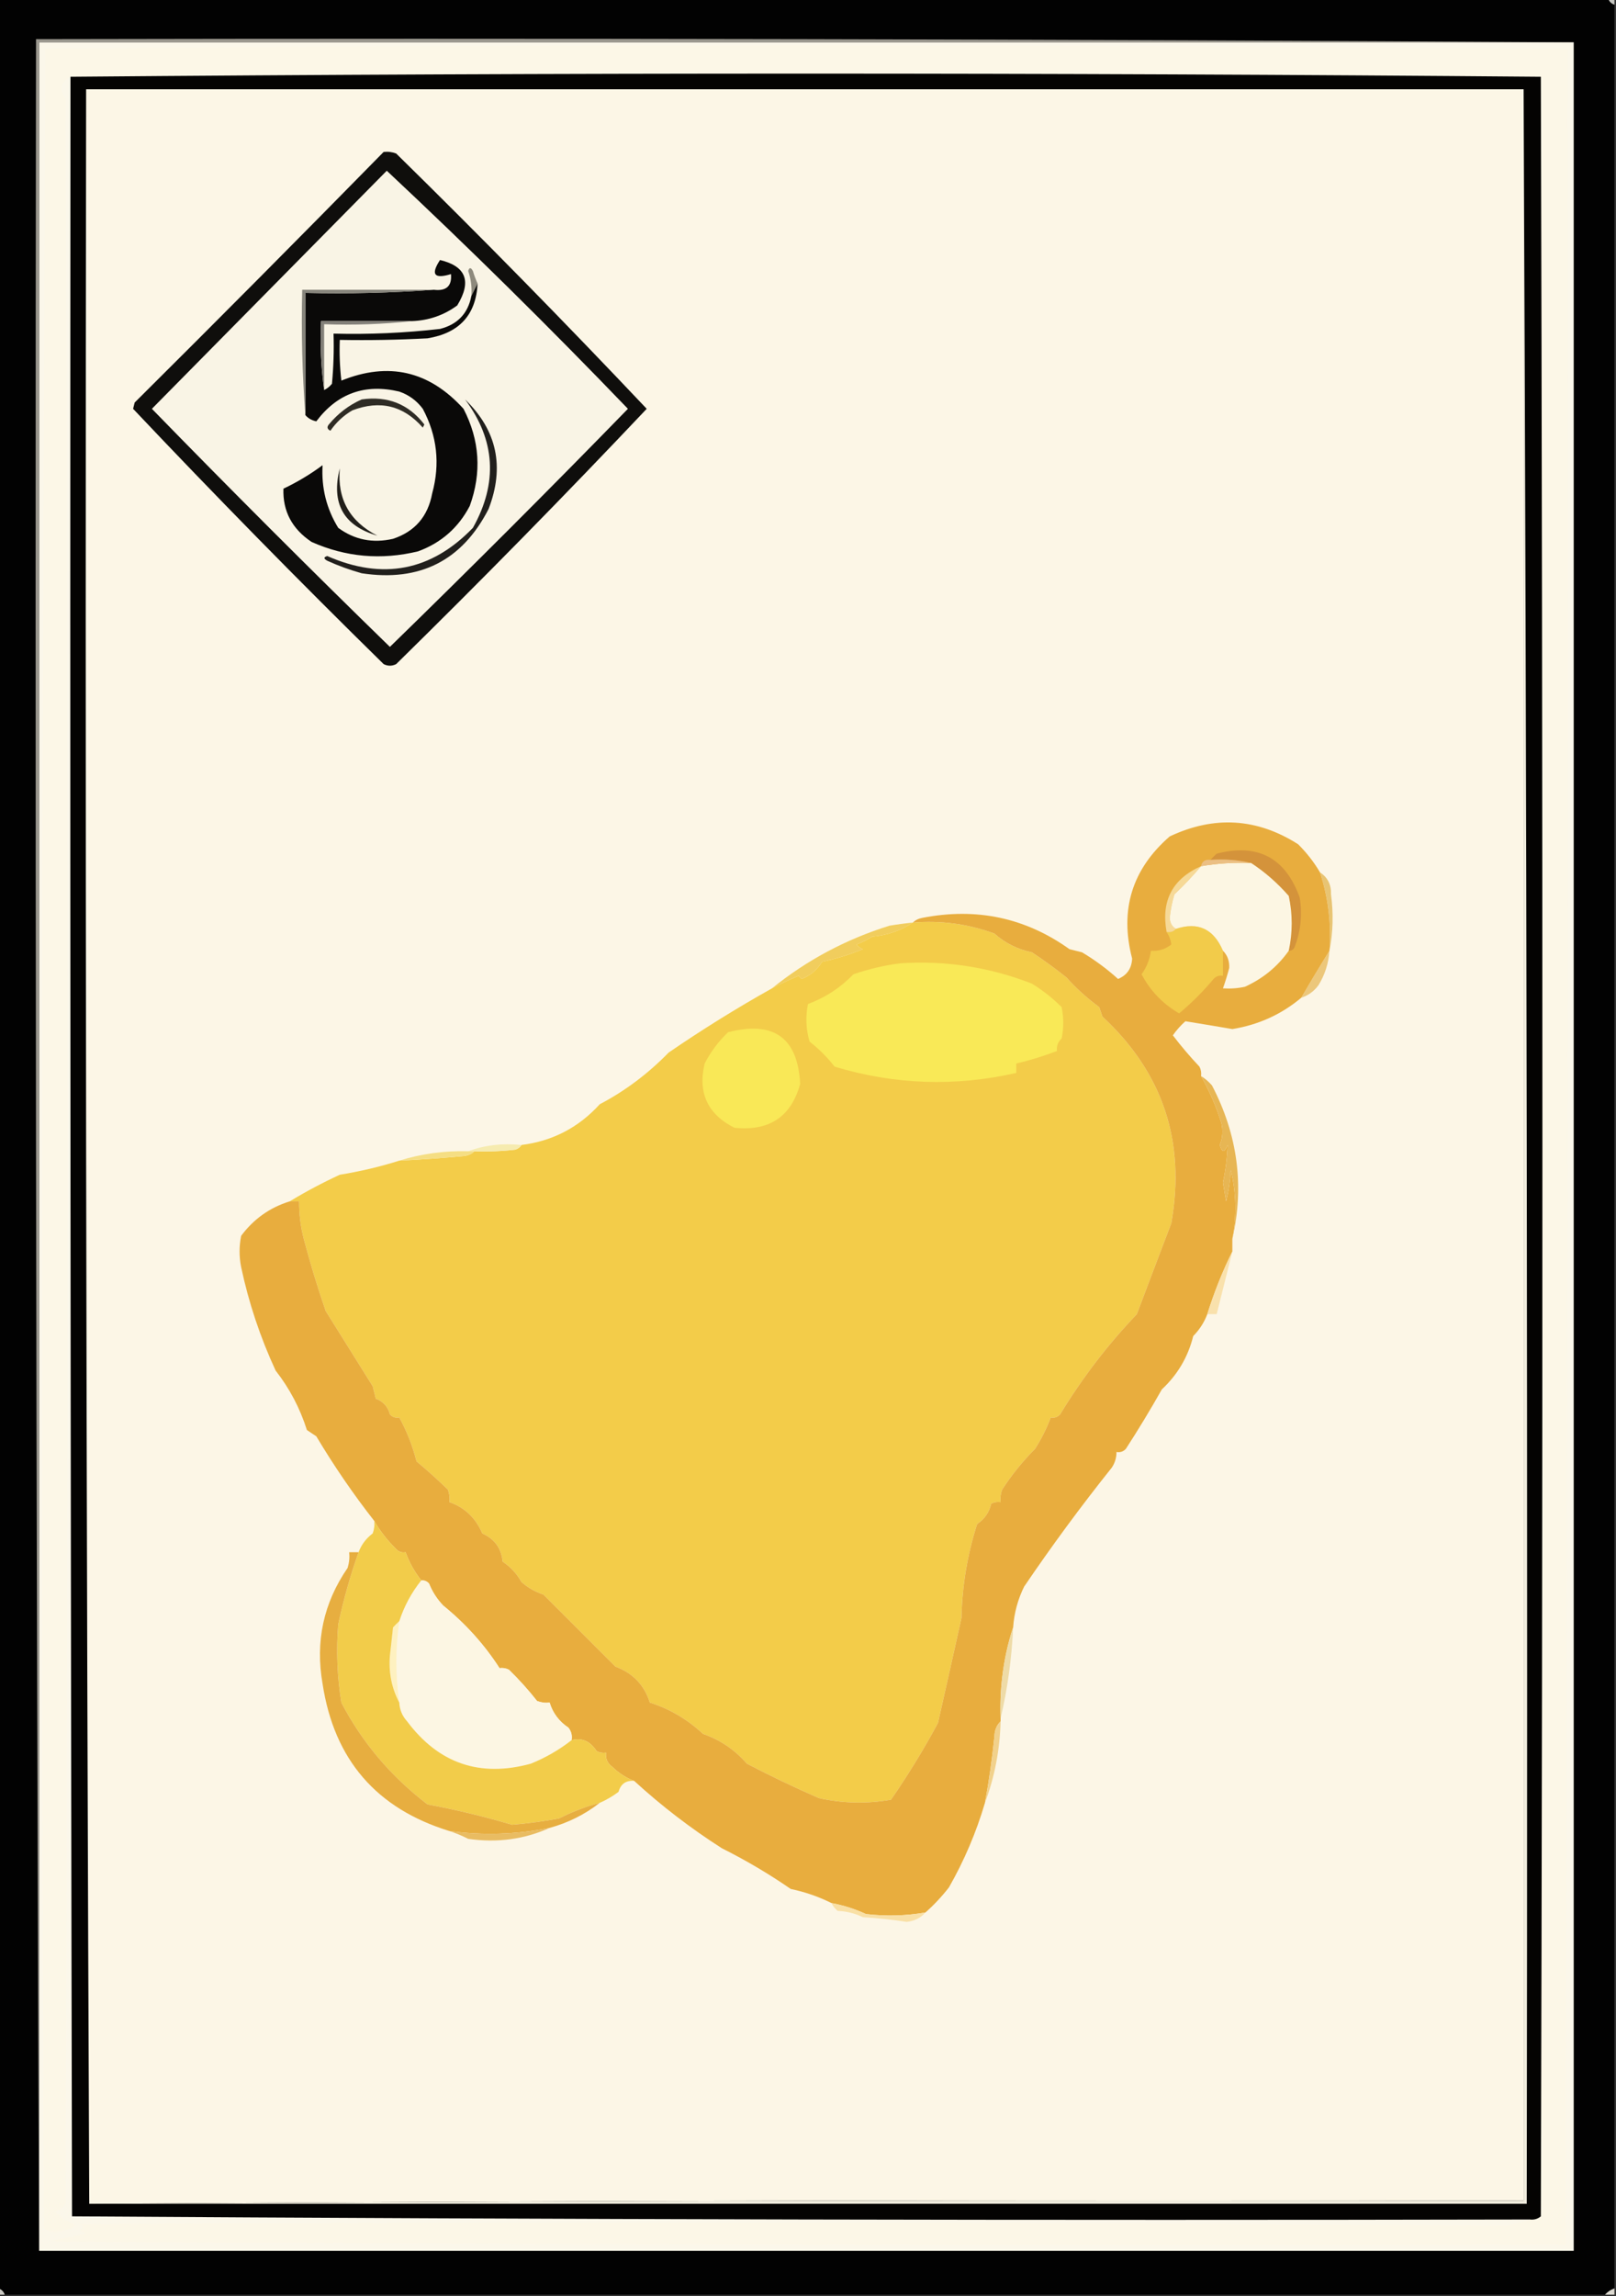 <?xml version="1.0" encoding="UTF-8"?>
<!-- Author: Jiachun Li -->
<!DOCTYPE svg PUBLIC "-//W3C//DTD SVG 1.1//EN" "http://www.w3.org/Graphics/SVG/1.1/DTD/svg11.dtd">
<svg xmlns="http://www.w3.org/2000/svg" version="1.1" width="516px" height="733px" style="shape-rendering:geometricPrecision; text-rendering:geometricPrecision; image-rendering:optimizeQuality; fill-rule:evenodd; clip-rule:evenodd" xmlns:xlink="http://www.w3.org/1999/xlink">
<rect width="100%" height="100%" fill="#333333" stroke="none"/>
<g><path style="opacity:1" fill="#020202" d="M -0.5,-0.5 C 170.833,-0.5 342.167,-0.5 513.5,-0.5C 513.833,0.5 514.5,1.167 515.5,1.5C 515.5,244.5 515.5,487.5 515.5,730.5C 514.29,730.932 513.29,731.599 512.5,732.5C 342.167,732.5 171.833,732.5 1.5,732.5C 1.167,731.5 0.5,730.833 -0.5,730.5C -0.5,486.833 -0.5,243.167 -0.5,-0.5 Z"/></g>
<g><path style="opacity:1" fill="#c5c6c0" d="M 513.5,-0.5 C 514.167,-0.5 514.833,-0.5 515.5,-0.5C 515.5,0.167 515.5,0.833 515.5,1.5C 514.5,1.167 513.833,0.5 513.5,-0.5 Z"/></g>
<g><path style="opacity:1" fill="#9a978e" d="M 502.5,13.5 C 339.167,13.5 175.833,13.5 12.5,13.5C 12.5,248.5 12.5,483.5 12.5,718.5C 11.5,483.334 11.167,248.001 11.5,12.5C 175.334,12.167 339.001,12.5 502.5,13.5 Z"/></g>
<g><path style="opacity:1" fill="#fbf7ea" d="M 502.5,13.5 C 502.5,248.5 502.5,483.5 502.5,718.5C 339.167,718.5 175.833,718.5 12.5,718.5C 12.5,483.5 12.5,248.5 12.5,13.5C 175.833,13.5 339.167,13.5 502.5,13.5 Z"/></g>
<g><path style="opacity:1" fill="#fcf7e7" d="M 488.5,708.5 C 489.822,708.67 490.989,708.337 492,707.5C 492.667,479.833 492.667,252.167 492,24.5C 335.5,23.167 179,23.167 22.5,24.5C 19.31,26.26 18.81,28.593 21,31.5C 21.667,255.5 21.667,479.5 21,703.5C 20.098,704.701 18.931,705.535 17.5,706C 19.53,707.931 21.863,709.431 24.5,710.5C 22.824,711.423 20.657,712.09 18,712.5C 16.564,712.441 15.231,712.108 14,711.5C 13.167,479.499 13.333,247.499 14.5,15.5C 176.477,14.172 338.477,14.172 500.5,15.5C 500.657,249.236 500.49,482.902 500,716.5C 338.609,716.826 177.109,716.493 15.5,715.5C 19.5,714.667 23.5,713.833 27.5,713C 26.833,712.667 26.167,712.333 25.5,712C 26.833,711.333 26.833,710.667 25.5,710C 177.361,709.169 329.194,709.336 481,710.5C 483.669,709.984 486.169,709.317 488.5,708.5 Z"/></g>
<g><path style="opacity:1" fill="#040302" d="M 488.5,708.5 C 333.263,708.832 178.097,708.499 23,707.5C 22.5,479.834 22.333,252.167 22.5,24.5C 179,23.167 335.5,23.167 492,24.5C 492.667,252.167 492.667,479.833 492,707.5C 490.989,708.337 489.822,708.67 488.5,708.5 Z"/></g>
<g><path style="opacity:1" fill="#fcf6e6" d="M 486.5,28.5 C 486.5,253.167 486.5,477.833 486.5,702.5C 333.666,702.167 180.999,702.5 28.5,703.5C 27.5,478.667 27.167,253.667 27.5,28.5C 180.5,28.5 333.5,28.5 486.5,28.5 Z"/></g>
<g><path style="opacity:1" fill="#0f0e0c" d="M 122.5,48.5 C 123.873,48.343 125.207,48.51 126.5,49C 153.739,75.738 180.406,102.904 206.5,130.5C 180.406,158.096 153.739,185.262 126.5,212C 125.167,212.667 123.833,212.667 122.5,212C 95.261,185.262 68.594,158.096 42.5,130.5C 42.667,129.833 42.833,129.167 43,128.5C 69.702,101.965 96.202,75.299 122.5,48.5 Z"/></g>
<g><path style="opacity:1" fill="#f9f4e5" d="M 123.5,54.5 C 149.763,79.095 175.429,104.428 200.5,130.5C 175.5,156.167 150.167,181.5 124.5,206.5C 98.833,181.5 73.5,156.167 48.5,130.5C 73.521,105.146 98.521,79.812 123.5,54.5 Z"/></g>
<g><path style="opacity:1" fill="#8e8a7d" d="M 152.5,90.5 C 151.833,91.833 151.167,93.167 150.5,94.5C 150.726,91.751 150.393,89.084 149.5,86.5C 149.846,85.304 150.346,85.304 151,86.5C 151.41,87.901 151.91,89.234 152.5,90.5 Z"/></g>
<g><path style="opacity:1" fill="#0a0908" d="M 131.5,102.5 C 121.833,102.5 112.167,102.5 102.5,102.5C 102.175,110.019 102.508,117.352 103.5,124.5C 104.458,124.047 105.292,123.381 106,122.5C 106.499,117.177 106.666,111.844 106.5,106.5C 117.873,106.793 129.206,106.293 140.5,105C 146.095,103.573 149.428,100.073 150.5,94.5C 151.167,93.167 151.833,91.833 152.5,90.5C 151.995,100.514 146.662,106.347 136.5,108C 127.173,108.5 117.839,108.666 108.5,108.5C 108.334,112.846 108.501,117.179 109,121.5C 124.055,115.404 137.055,118.404 148,130.5C 153.188,140.506 153.855,150.84 150,161.5C 146.381,168.451 140.881,173.284 133.5,176C 121.739,178.848 110.406,177.848 99.5,173C 93.255,168.836 90.255,163.169 90.5,156C 94.929,153.898 99.095,151.398 103,148.5C 102.589,155.753 104.256,162.419 108,168.5C 113.205,172.319 119.038,173.486 125.5,172C 132.479,169.681 136.646,164.848 138,157.5C 140.577,148.081 139.577,139.081 135,130.5C 133.062,127.894 130.562,126.061 127.5,125C 116.542,122.402 107.709,125.568 101,134.5C 99.54,134.192 98.374,133.525 97.5,132.5C 97.5,119.5 97.5,106.5 97.5,93.5C 111.344,93.829 125.01,93.496 138.5,92.5C 142.509,92.986 144.342,91.32 144,87.5C 138.633,89.137 137.466,87.637 140.5,83C 148.843,85.004 150.676,89.838 146,97.5C 141.706,100.654 136.873,102.32 131.5,102.5 Z"/></g>
<g><path style="opacity:1" fill="#84817a" d="M 131.5,102.5 C 122.348,103.494 113.015,103.827 103.5,103.5C 103.5,110.5 103.5,117.5 103.5,124.5C 102.508,117.352 102.175,110.019 102.5,102.5C 112.167,102.5 121.833,102.5 131.5,102.5 Z"/></g>
<g><path style="opacity:1" fill="#87857c" d="M 138.5,92.5 C 125.01,93.496 111.344,93.829 97.5,93.5C 97.5,106.5 97.5,119.5 97.5,132.5C 96.504,119.344 96.171,106.01 96.5,92.5C 110.5,92.5 124.5,92.5 138.5,92.5 Z"/></g>
<g><path style="opacity:1" fill="#2f2c25" d="M 115.5,127.5 C 123.799,126.323 130.466,128.99 135.5,135.5C 135.333,135.833 135.167,136.167 135,136.5C 128.833,129.465 121.333,127.631 112.5,131C 109.689,132.644 107.356,134.81 105.5,137.5C 104.479,136.998 104.312,136.332 105,135.5C 107.94,131.963 111.44,129.297 115.5,127.5 Z"/></g>
<g><path style="opacity:1" fill="#221f1a" d="M 108.5,149.5 C 107.65,159.294 111.65,166.46 120.5,171C 109.669,167.85 105.669,160.684 108.5,149.5 Z"/></g>
<g><path style="opacity:1" fill="#211f1c" d="M 148.5,127.5 C 158.699,137.372 161.199,149.038 156,162.5C 147.542,178.98 134.042,185.813 115.5,183C 111.735,181.951 108.068,180.618 104.5,179C 103.304,178.346 103.304,177.846 104.5,177.5C 122.209,185.276 137.709,182.276 151,168.5C 159.028,154.159 158.195,140.492 148.5,127.5 Z"/></g>
<g><path style="opacity:1" fill="#e8c473" d="M 421.5,278.5 C 423.941,280.075 425.107,282.408 425,285.5C 425.819,291.681 425.653,297.681 424.5,303.5C 425.113,294.936 424.113,286.602 421.5,278.5 Z"/></g>
<g><path style="opacity:1" fill="#f1cd5d" d="M 291.5,294.5 C 287.65,297.056 283.316,298.556 278.5,299C 276.941,299.98 275.274,300.813 273.5,301.5C 274.025,302.192 274.692,302.692 275.5,303C 271.293,304.736 266.959,306.069 262.5,307C 260.945,309.555 258.778,311.388 256,312.5C 255.667,312.167 255.333,311.833 255,311.5C 252.069,312.716 249.236,314.05 246.5,315.5C 257.637,306.492 270.137,299.826 284,295.5C 286.498,295.083 288.998,294.749 291.5,294.5 Z"/></g>
<g><path style="opacity:1" fill="#ecc77b" d="M 424.5,303.5 C 424.231,307.474 423.064,311.14 421,314.5C 419.568,316.439 417.735,317.772 415.5,318.5C 418.372,313.525 421.372,308.525 424.5,303.5 Z"/></g>
<g><path style="opacity:1" fill="#f3cc49" d="M 291.5,294.5 C 300.454,293.766 309.121,294.932 317.5,298C 320.952,301.06 324.952,303.06 329.5,304C 333.268,306.486 336.934,309.153 340.5,312C 343.634,315.498 347.134,318.665 351,321.5C 351.333,322.5 351.667,323.5 352,324.5C 371.308,342.425 378.642,364.425 374,390.5C 370.301,400.183 366.634,409.85 363,419.5C 353.694,429.252 345.527,439.919 338.5,451.5C 337.675,452.386 336.675,452.719 335.5,452.5C 334.199,455.996 332.532,459.329 330.5,462.5C 326.509,466.509 323.009,470.842 320,475.5C 319.51,476.793 319.343,478.127 319.5,479.5C 318.448,479.351 317.448,479.517 316.5,480C 315.862,482.78 314.362,484.947 312,486.5C 308.892,496.23 307.225,506.23 307,516.5C 304.542,527.618 302.042,538.784 299.5,550C 294.964,558.424 289.964,566.591 284.5,574.5C 276.791,575.857 269.124,575.69 261.5,574C 253.662,570.58 245.995,566.913 238.5,563C 234.665,558.584 229.998,555.418 224.5,553.5C 219.467,548.827 213.801,545.493 207.5,543.5C 205.755,537.919 202.088,534.086 196.5,532C 188.817,524.317 181.15,516.65 173.5,509C 170.885,508.145 168.552,506.812 166.5,505C 165.024,502.357 163.024,500.19 160.5,498.5C 160.081,494.246 157.914,491.246 154,489.5C 151.882,484.544 148.382,481.211 143.5,479.5C 143.657,478.127 143.49,476.793 143,475.5C 139.774,472.352 136.44,469.352 133,466.5C 131.705,461.457 129.872,456.791 127.5,452.5C 126.325,452.719 125.325,452.386 124.5,451.5C 123.868,449.035 122.368,447.369 120,446.5C 119.667,445.167 119.333,443.833 119,442.5C 113.987,434.467 108.987,426.467 104,418.5C 101.379,410.924 99.046,403.257 97,395.5C 95.985,391.56 95.485,387.56 95.5,383.5C 94.5,383.5 93.5,383.5 92.5,383.5C 97.629,380.392 102.962,377.559 108.5,375C 115.149,373.911 121.482,372.411 127.5,370.5C 134.507,370.166 141.507,369.666 148.5,369C 149.737,368.768 150.737,368.268 151.5,367.5C 155.846,367.666 160.179,367.499 164.5,367C 165.416,366.722 166.082,366.222 166.5,365.5C 176.419,364.265 184.752,359.932 191.5,352.5C 199.575,348.263 206.908,342.763 213.5,336C 224.244,328.635 235.244,321.801 246.5,315.5C 249.236,314.05 252.069,312.716 255,311.5C 255.333,311.833 255.667,312.167 256,312.5C 258.778,311.388 260.945,309.555 262.5,307C 266.959,306.069 271.293,304.736 275.5,303C 274.692,302.692 274.025,302.192 273.5,301.5C 275.274,300.813 276.941,299.98 278.5,299C 283.316,298.556 287.65,297.056 291.5,294.5 Z"/></g>
<g><path style="opacity:1" fill="#f9e957" d="M 287.5,307.5 C 301.997,306.562 315.997,308.728 329.5,314C 332.978,316.15 336.145,318.65 339,321.5C 339.667,324.833 339.667,328.167 339,331.5C 337.812,332.563 337.312,333.897 337.5,335.5C 333.25,337.126 328.917,338.459 324.5,339.5C 324.5,340.5 324.5,341.5 324.5,342.5C 304.98,346.937 285.646,346.27 266.5,340.5C 264.14,337.473 261.473,334.806 258.5,332.5C 257.34,328.541 257.173,324.541 258,320.5C 263.567,318.426 268.4,315.259 272.5,311C 277.511,309.292 282.511,308.126 287.5,307.5 Z"/></g>
<g><path style="opacity:1" fill="#f9e857" d="M 232.5,329.5 C 247.077,325.764 254.743,331.264 255.5,346C 252.629,356.498 245.629,361.164 234.5,360C 225.949,355.688 222.783,348.855 225,339.5C 226.947,335.724 229.447,332.39 232.5,329.5 Z"/></g>
<g><path style="opacity:1" fill="#e8ad3e" d="M 421.5,278.5 C 424.113,286.602 425.113,294.936 424.5,303.5C 421.372,308.525 418.372,313.525 415.5,318.5C 409.169,323.815 401.835,327.148 393.5,328.5C 388.459,327.631 383.459,326.797 378.5,326C 376.981,327.351 375.648,328.851 374.5,330.5C 377.175,334.005 380.009,337.339 383,340.5C 383.483,341.448 383.649,342.448 383.5,343.5C 386.214,348.31 388.381,353.31 390,358.5C 390.562,360.866 390.396,363.199 389.5,365.5C 390.169,368.028 391.002,368.028 392,365.5C 391.851,369.483 391.351,373.483 390.5,377.5C 390.833,379.5 391.167,381.5 391.5,383.5C 392.324,380.215 392.824,376.882 393,373.5C 394.758,380.755 394.925,388.089 393.5,395.5C 393.5,396.833 393.5,398.167 393.5,399.5C 390.381,405.774 387.714,412.441 385.5,419.5C 384.52,422.116 383.02,424.449 381,426.5C 379.359,433.146 376.026,438.812 371,443.5C 367.343,449.979 363.509,456.313 359.5,462.5C 358.675,463.386 357.675,463.719 356.5,463.5C 356.509,465.308 356.009,466.975 355,468.5C 345.187,480.783 335.854,493.449 327,506.5C 324.986,510.604 323.82,514.938 323.5,519.5C 321.84,524.472 320.673,529.806 320,535.5C 319.501,539.821 319.334,544.154 319.5,548.5C 319.5,548.833 319.5,549.167 319.5,549.5C 318.223,550.694 317.556,552.36 317.5,554.5C 316.773,561.588 315.773,568.588 314.5,575.5C 311.724,584.923 307.89,593.923 303,602.5C 300.715,605.432 298.215,608.098 295.5,610.5C 289.217,611.584 282.884,611.751 276.5,611C 273.014,609.376 269.347,608.21 265.5,607.5C 261.38,605.443 257.047,603.943 252.5,603C 245.472,598.153 238.139,593.819 230.5,590C 220.527,583.631 211.193,576.464 202.5,568.5C 199.926,567.536 197.592,566.036 195.5,564C 193.963,562.89 193.297,561.39 193.5,559.5C 192.448,559.649 191.448,559.483 190.5,559C 188.474,555.808 185.807,554.641 182.5,555.5C 182.762,554.022 182.429,552.689 181.5,551.5C 178.513,549.504 176.513,546.838 175.5,543.5C 174.127,543.657 172.793,543.49 171.5,543C 168.734,539.478 165.734,536.145 162.5,533C 161.552,532.517 160.552,532.351 159.5,532.5C 154.68,525 148.68,518.334 141.5,512.5C 139.543,510.445 138.043,508.112 137,505.5C 136.329,504.748 135.496,504.414 134.5,504.5C 132.311,501.681 130.645,498.681 129.5,495.5C 128.325,495.719 127.325,495.386 126.5,494.5C 123.642,491.674 121.308,488.674 119.5,485.5C 112.801,476.95 106.635,467.95 101,458.5C 100,457.833 99,457.167 98,456.5C 95.79,449.526 92.457,443.193 88,437.5C 83.078,426.849 79.411,415.849 77,404.5C 76.333,401.167 76.333,397.833 77,394.5C 81.001,389.125 86.168,385.459 92.5,383.5C 93.5,383.5 94.5,383.5 95.5,383.5C 95.485,387.56 95.985,391.56 97,395.5C 99.046,403.257 101.379,410.924 104,418.5C 108.987,426.467 113.987,434.467 119,442.5C 119.333,443.833 119.667,445.167 120,446.5C 122.368,447.369 123.868,449.035 124.5,451.5C 125.325,452.386 126.325,452.719 127.5,452.5C 129.872,456.791 131.705,461.457 133,466.5C 136.44,469.352 139.774,472.352 143,475.5C 143.49,476.793 143.657,478.127 143.5,479.5C 148.382,481.211 151.882,484.544 154,489.5C 157.914,491.246 160.081,494.246 160.5,498.5C 163.024,500.19 165.024,502.357 166.5,505C 168.552,506.812 170.885,508.145 173.5,509C 181.15,516.65 188.817,524.317 196.5,532C 202.088,534.086 205.755,537.919 207.5,543.5C 213.801,545.493 219.467,548.827 224.5,553.5C 229.998,555.418 234.665,558.584 238.5,563C 245.995,566.913 253.662,570.58 261.5,574C 269.124,575.69 276.791,575.857 284.5,574.5C 289.964,566.591 294.964,558.424 299.5,550C 302.042,538.784 304.542,527.618 307,516.5C 307.225,506.23 308.892,496.23 312,486.5C 314.362,484.947 315.862,482.78 316.5,480C 317.448,479.517 318.448,479.351 319.5,479.5C 319.343,478.127 319.51,476.793 320,475.5C 323.009,470.842 326.509,466.509 330.5,462.5C 332.532,459.329 334.199,455.996 335.5,452.5C 336.675,452.719 337.675,452.386 338.5,451.5C 345.527,439.919 353.694,429.252 363,419.5C 366.634,409.85 370.301,400.183 374,390.5C 378.642,364.425 371.308,342.425 352,324.5C 351.667,323.5 351.333,322.5 351,321.5C 347.134,318.665 343.634,315.498 340.5,312C 336.934,309.153 333.268,306.486 329.5,304C 324.952,303.06 320.952,301.06 317.5,298C 309.121,294.932 300.454,293.766 291.5,294.5C 292.263,293.732 293.263,293.232 294.5,293C 311.792,289.622 327.459,292.955 341.5,303C 342.833,303.333 344.167,303.667 345.5,304C 349.656,306.485 353.489,309.318 357,312.5C 359.845,311.322 361.345,309.155 361.5,306C 357.456,290.469 361.456,277.469 373.5,267C 387.699,260.307 401.365,261.14 414.5,269.5C 417.263,272.252 419.597,275.252 421.5,278.5 Z"/></g>
<g><path style="opacity:1" fill="#f2cb4a" d="M 390.5,303.5 C 390.5,306.167 390.5,308.833 390.5,311.5C 389.325,311.281 388.325,311.614 387.5,312.5C 384.14,316.527 380.473,320.194 376.5,323.5C 371.297,320.464 367.297,316.297 364.5,311C 366.108,308.815 367.108,306.315 367.5,303.5C 369.936,303.683 372.103,303.016 374,301.5C 373.857,300.135 373.357,298.802 372.5,297.5C 373.791,297.737 374.791,297.404 375.5,296.5C 382.533,294.18 387.533,296.513 390.5,303.5 Z"/></g>
<g><path style="opacity:1" fill="#f6d997" d="M 383.5,276.5 C 380.921,279.584 378.087,282.584 375,285.5C 374.262,287.953 373.762,290.453 373.5,293C 373.608,294.681 374.275,295.848 375.5,296.5C 374.791,297.404 373.791,297.737 372.5,297.5C 370.694,287.56 374.361,280.56 383.5,276.5 Z"/></g>
<g><path style="opacity:1" fill="#d4933b" d="M 411.5,303.5 C 412.757,297.665 412.757,291.832 411.5,286C 407.867,281.853 403.867,278.353 399.5,275.5C 395.366,274.515 391.032,274.182 386.5,274.5C 387.091,273.849 387.757,273.182 388.5,272.5C 401.613,269.134 410.446,273.8 415,286.5C 415.881,291.808 415.381,296.975 413.5,302C 413.164,303.03 412.497,303.53 411.5,303.5 Z"/></g>
<g><path style="opacity:1" fill="#fcf6e3" d="M 399.5,275.5 C 403.867,278.353 407.867,281.853 411.5,286C 412.757,291.832 412.757,297.665 411.5,303.5C 407.946,308.542 403.279,312.375 397.5,315C 395.19,315.497 392.857,315.663 390.5,315.5C 391.242,313.406 391.909,311.239 392.5,309C 392.607,306.779 391.94,304.946 390.5,303.5C 387.533,296.513 382.533,294.18 375.5,296.5C 374.275,295.848 373.608,294.681 373.5,293C 373.762,290.453 374.262,287.953 375,285.5C 378.087,282.584 380.921,279.584 383.5,276.5C 388.772,275.6 394.105,275.267 399.5,275.5 Z"/></g>
<g><path style="opacity:1" fill="#ebbf84" d="M 386.5,274.5 C 391.032,274.182 395.366,274.515 399.5,275.5C 394.105,275.267 388.772,275.6 383.5,276.5C 383.821,274.952 384.821,274.285 386.5,274.5 Z"/></g>
<g><path style="opacity:1" fill="#f6ebaf" d="M 166.5,365.5 C 166.082,366.222 165.416,366.722 164.5,367C 160.179,367.499 155.846,367.666 151.5,367.5C 150.833,367.5 150.167,367.5 149.5,367.5C 154.735,365.55 160.402,364.883 166.5,365.5 Z"/></g>
<g><path style="opacity:1" fill="#f5de83" d="M 149.5,367.5 C 150.167,367.5 150.833,367.5 151.5,367.5C 150.737,368.268 149.737,368.768 148.5,369C 141.507,369.666 134.507,370.166 127.5,370.5C 134.537,368.305 141.871,367.305 149.5,367.5 Z"/></g>
<g><path style="opacity:1" fill="#e7b654" d="M 383.5,343.5 C 384.794,344.29 385.961,345.29 387,346.5C 395.193,362.2 397.36,378.533 393.5,395.5C 394.925,388.089 394.758,380.755 393,373.5C 392.824,376.882 392.324,380.215 391.5,383.5C 391.167,381.5 390.833,379.5 390.5,377.5C 391.351,373.483 391.851,369.483 392,365.5C 391.002,368.028 390.169,368.028 389.5,365.5C 390.396,363.199 390.562,360.866 390,358.5C 388.381,353.31 386.214,348.31 383.5,343.5 Z"/></g>
<g><path style="opacity:1" fill="#f9e1ac" d="M 393.5,399.5 C 391.84,406.158 390.173,412.825 388.5,419.5C 387.5,419.5 386.5,419.5 385.5,419.5C 387.714,412.441 390.381,405.774 393.5,399.5 Z"/></g>
<g><path style="opacity:1" fill="#fcf6e3" d="M 134.5,504.5 C 135.496,504.414 136.329,504.748 137,505.5C 138.043,508.112 139.543,510.445 141.5,512.5C 148.68,518.334 154.68,525 159.5,532.5C 160.552,532.351 161.552,532.517 162.5,533C 165.734,536.145 168.734,539.478 171.5,543C 172.793,543.49 174.127,543.657 175.5,543.5C 176.513,546.838 178.513,549.504 181.5,551.5C 182.429,552.689 182.762,554.022 182.5,555.5C 178.565,558.582 174.232,561.082 169.5,563C 153.245,567.453 140.079,562.953 130,549.5C 128.441,547.783 127.608,545.783 127.5,543.5C 126.249,534.825 126.249,526.159 127.5,517.5C 129.049,512.735 131.382,508.402 134.5,504.5 Z"/></g>
<g><path style="opacity:1" fill="#fef1c0" d="M 127.5,517.5 C 126.249,526.159 126.249,534.825 127.5,543.5C 125.061,538.92 124.061,533.92 124.5,528.5C 124.833,525.5 125.167,522.5 125.5,519.5C 126.182,518.757 126.849,518.091 127.5,517.5 Z"/></g>
<g><path style="opacity:1" fill="#eedba7" d="M 323.5,519.5 C 323.048,529.502 321.715,539.169 319.5,548.5C 319.334,544.154 319.501,539.821 320,535.5C 320.673,529.806 321.84,524.472 323.5,519.5 Z"/></g>
<g><path style="opacity:1" fill="#f2cc4a" d="M 119.5,485.5 C 121.308,488.674 123.642,491.674 126.5,494.5C 127.325,495.386 128.325,495.719 129.5,495.5C 130.645,498.681 132.311,501.681 134.5,504.5C 131.382,508.402 129.049,512.735 127.5,517.5C 126.849,518.091 126.182,518.757 125.5,519.5C 125.167,522.5 124.833,525.5 124.5,528.5C 124.061,533.92 125.061,538.92 127.5,543.5C 127.608,545.783 128.441,547.783 130,549.5C 140.079,562.953 153.245,567.453 169.5,563C 174.232,561.082 178.565,558.582 182.5,555.5C 185.807,554.641 188.474,555.808 190.5,559C 191.448,559.483 192.448,559.649 193.5,559.5C 193.297,561.39 193.963,562.89 195.5,564C 197.592,566.036 199.926,567.536 202.5,568.5C 199.886,568.277 198.219,569.444 197.5,572C 195.595,573.421 193.595,574.588 191.5,575.5C 186.991,576.71 182.658,578.377 178.5,580.5C 173.534,581.406 168.534,582.073 163.5,582.5C 154.624,579.865 145.624,577.698 136.5,576C 124.83,567.081 115.664,556.248 109,543.5C 107.649,535.203 107.316,526.87 108,518.5C 109.702,510.578 111.869,502.911 114.5,495.5C 115.373,493.114 116.873,491.114 119,489.5C 119.49,488.207 119.657,486.873 119.5,485.5 Z"/></g>
<g><path style="opacity:1" fill="#e7ae40" d="M 114.5,495.5 C 111.869,502.911 109.702,510.578 108,518.5C 107.316,526.87 107.649,535.203 109,543.5C 115.664,556.248 124.83,567.081 136.5,576C 145.624,577.698 154.624,579.865 163.5,582.5C 168.534,582.073 173.534,581.406 178.5,580.5C 182.658,578.377 186.991,576.71 191.5,575.5C 186.764,579.202 181.43,581.868 175.5,583.5C 164.885,585.606 154.219,585.939 143.5,584.5C 120.181,577.344 106.681,561.678 103,537.5C 100.633,524.021 103.299,511.688 111,500.5C 111.494,498.866 111.66,497.199 111.5,495.5C 112.5,495.5 113.5,495.5 114.5,495.5 Z"/></g>
<g><path style="opacity:1" fill="#f1d18c" d="M 319.5,549.5 C 319.271,558.568 317.604,567.234 314.5,575.5C 315.773,568.588 316.773,561.588 317.5,554.5C 317.556,552.36 318.223,550.694 319.5,549.5 Z"/></g>
<g><path style="opacity:1" fill="#e9bc62" d="M 175.5,583.5 C 167.438,587.155 158.772,588.322 149.5,587C 147.498,585.981 145.498,585.148 143.5,584.5C 154.219,585.939 164.885,585.606 175.5,583.5 Z"/></g>
<g><path style="opacity:1" fill="#f9e0a6" d="M 265.5,607.5 C 269.347,608.21 273.014,609.376 276.5,611C 282.884,611.751 289.217,611.584 295.5,610.5C 293.987,612.241 291.987,613.241 289.5,613.5C 284.863,612.78 280.197,612.28 275.5,612C 273.038,610.784 270.371,610.118 267.5,610C 266.619,609.292 265.953,608.458 265.5,607.5 Z"/></g>
<g><path style="opacity:1" fill="#f0ecdd" d="M 486.5,28.5 C 487.5,253.333 487.833,478.333 487.5,703.5C 334.5,703.5 181.5,703.5 28.5,703.5C 180.999,702.5 333.666,702.167 486.5,702.5C 486.5,477.833 486.5,253.167 486.5,28.5 Z"/></g>
<g><path style="opacity:1" fill="#cac9c3" d="M -0.5,730.5 C 0.5,730.833 1.167,731.5 1.5,732.5C 0.833,732.5 0.167,732.5 -0.5,732.5C -0.5,731.833 -0.5,731.167 -0.5,730.5 Z"/></g>
<g><path style="opacity:1" fill="#dddad1" d="M 515.5,730.5 C 515.5,731.167 515.5,731.833 515.5,732.5C 514.5,732.5 513.5,732.5 512.5,732.5C 513.29,731.599 514.29,730.932 515.5,730.5 Z"/></g>
</svg>

